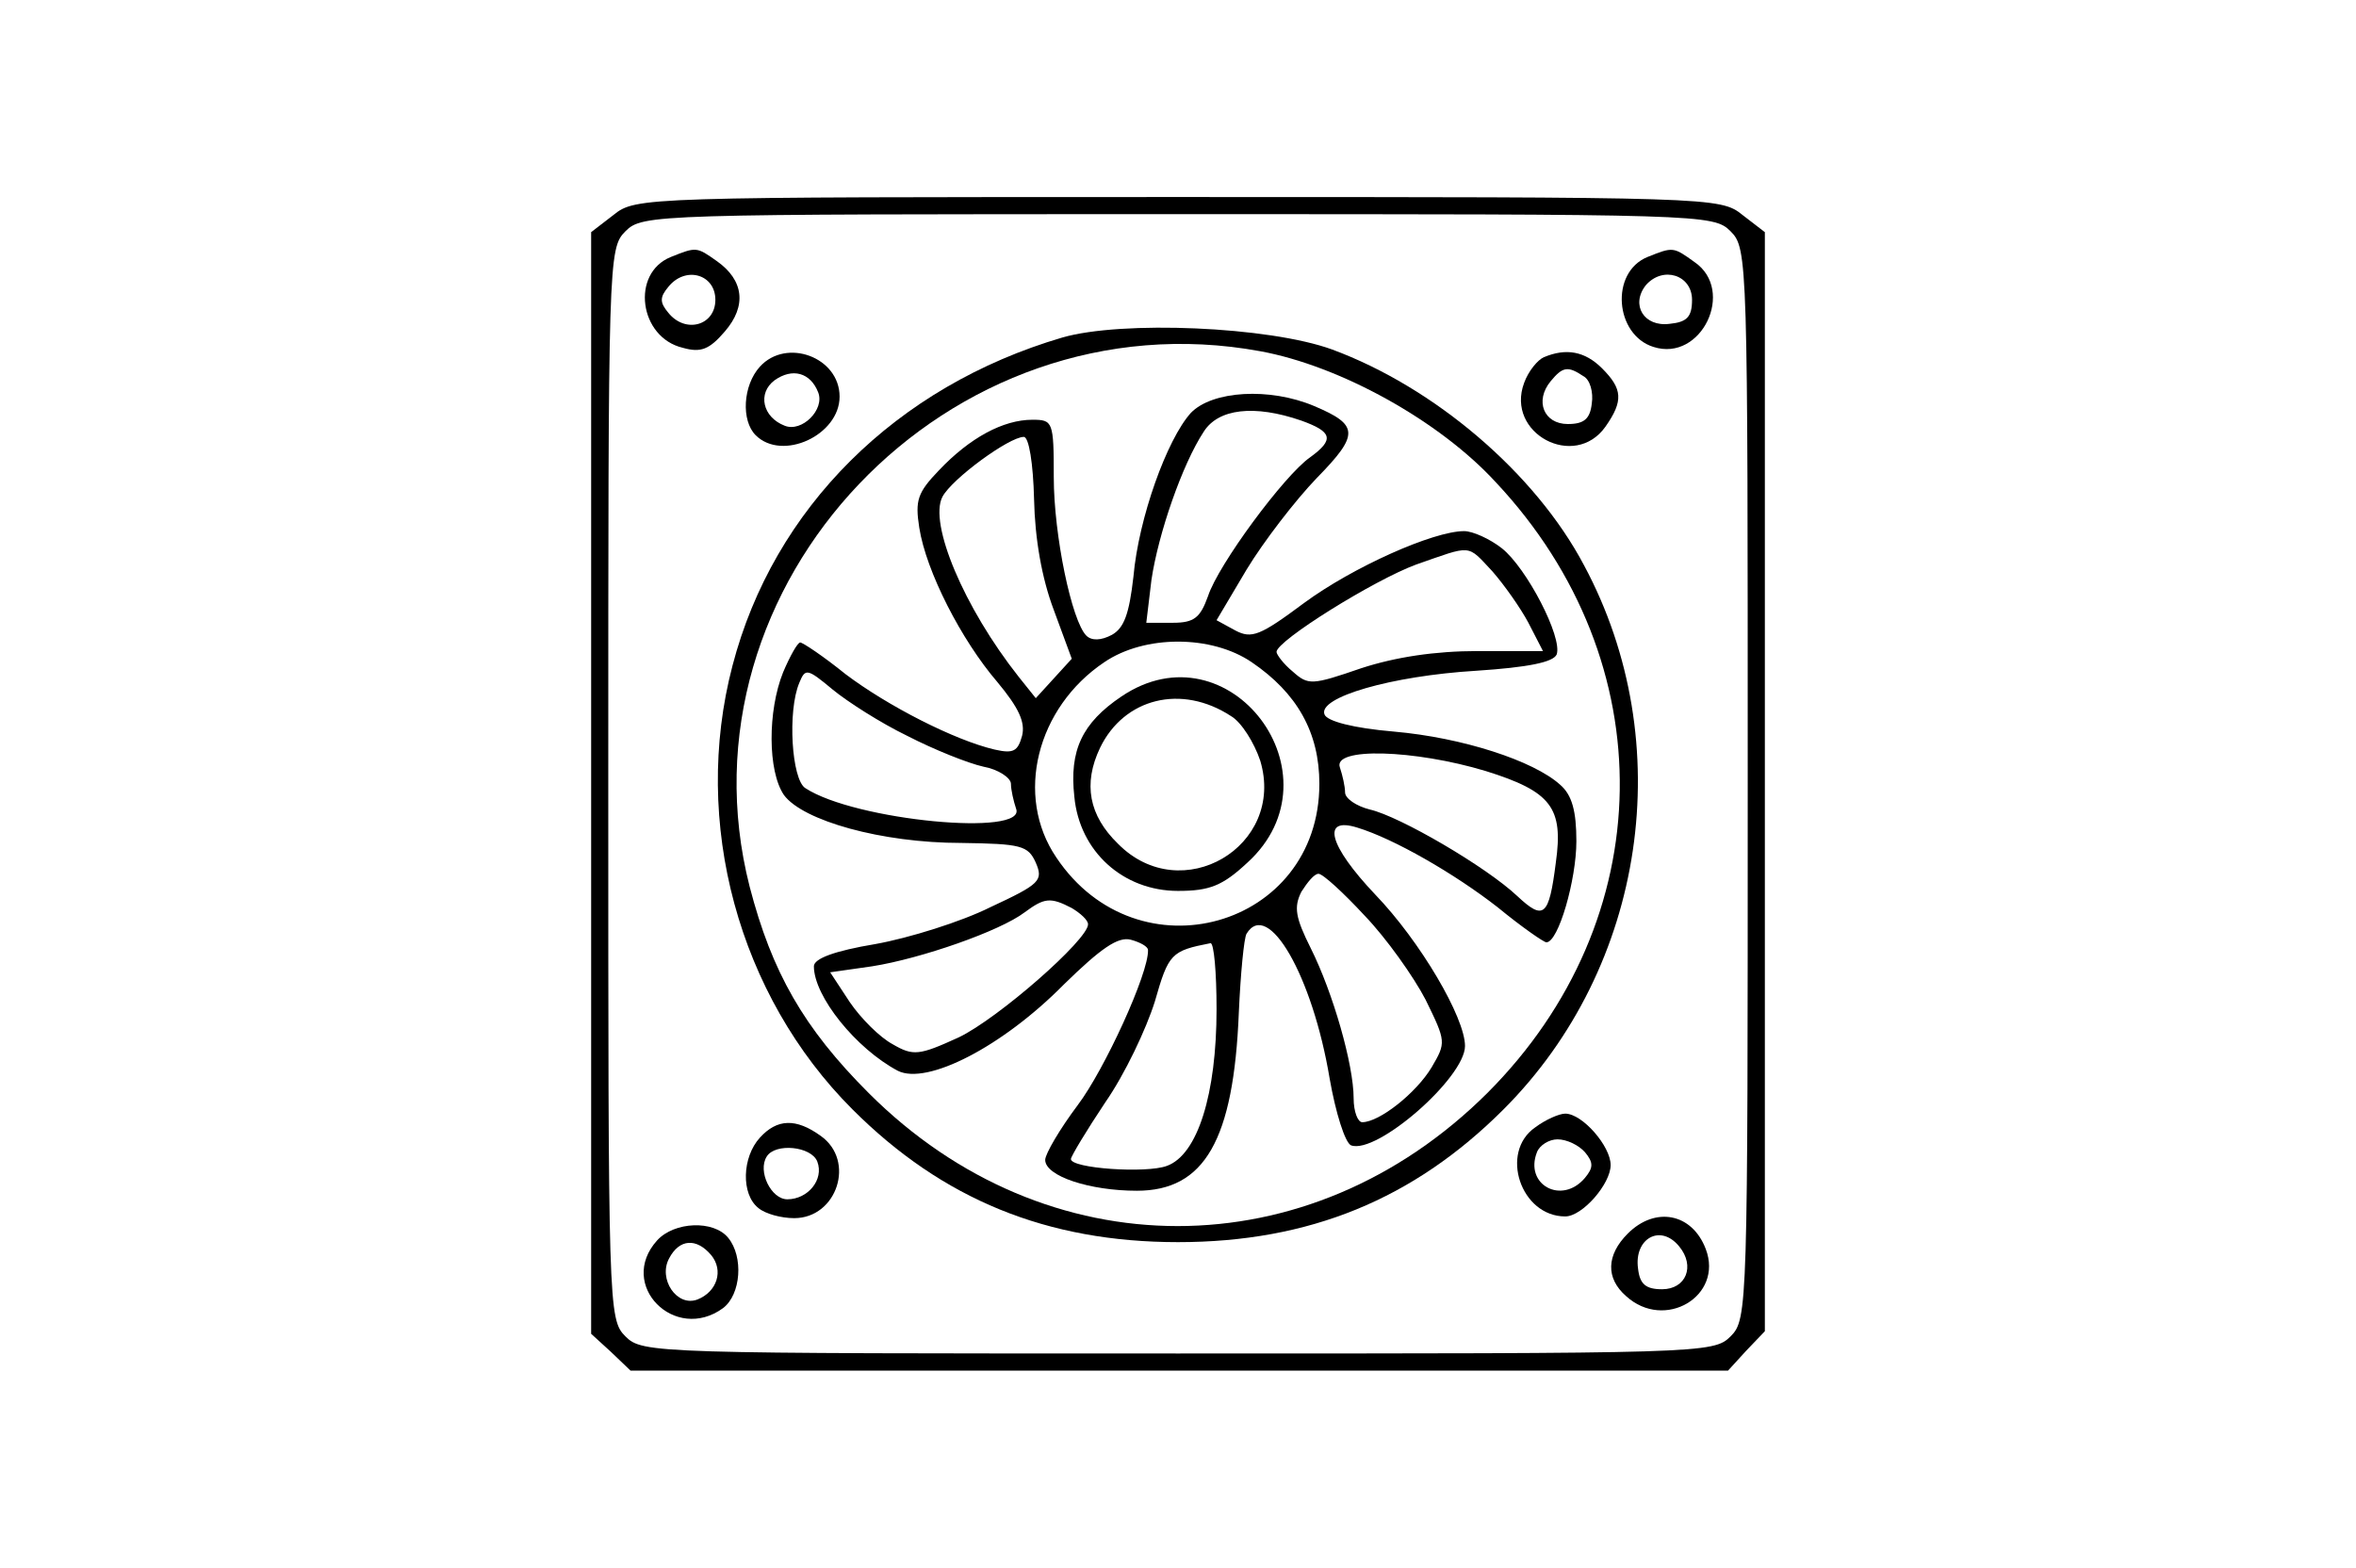 <?xml version="1.0" standalone="no"?>
<!DOCTYPE svg PUBLIC "-//W3C//DTD SVG 20010904//EN"
 "http://www.w3.org/TR/2001/REC-SVG-20010904/DTD/svg10.dtd">
<svg version="1.0" xmlns="http://www.w3.org/2000/svg"
 width="275pt" height="183pt" viewBox="0 0 275 183"
 preserveAspectRatio="xMidYMid meet">
<g transform="translate(0,183) scale(0.1,-0.1)"
fill="#000000" stroke="none">
<path d="M716 1579 l-26 -20 0 -643 0 -643 23 -21 23 -22 640 0 641 0 21 23
22 23 0 641 0 642 -26 20 c-26 21 -34 21 -659 21 -625 0 -633 0 -659 -21z
m1304 -19 c20 -20 20 -33 20 -645 0 -612 0 -625 -20 -645 -20 -20 -33 -20
-645 -20 -612 0 -625 0 -645 20 -20 20 -20 33 -20 645 0 612 0 625 20 645 20
20 33 20 645 20 612 0 625 0 645 -20z"/>
<path d="M783 1530 c-47 -19 -37 -94 14 -106 21 -6 31 -2 49 19 26 30 22 60
-9 82 -24 17 -24 17 -54 5z m52 -50 c0 -30 -35 -40 -55 -15 -10 12 -10 18 0
30 20 25 55 15 55 -15z"/>
<path d="M1923 1530 c-44 -18 -38 -91 7 -105 56 -18 96 66 48 99 -25 18 -25
18 -55 6z m52 -50 c0 -20 -6 -26 -26 -28 -30 -4 -46 22 -28 45 20 23 54 12 54
-17z"/>
<path d="M1240 1436 c-194 -57 -337 -199 -385 -383 -48 -183 7 -385 140 -518
105 -105 227 -155 380 -155 153 0 275 50 380 155 166 166 205 428 94 635 -57
108 -175 208 -294 252 -74 27 -246 34 -315 14z m231 -16 c93 -17 209 -81 275
-153 197 -210 192 -511 -10 -713 -208 -207 -515 -207 -722 0 -76 76 -113 141
-139 241 -90 353 232 692 596 625z"/>
<path d="M1390 1348 c-28 -31 -61 -123 -67 -191 -5 -44 -11 -60 -25 -68 -13
-7 -24 -7 -30 -1 -17 17 -38 117 -38 185 0 65 -1 67 -25 67 -34 0 -73 -21
-109 -59 -25 -26 -28 -35 -23 -67 8 -51 49 -131 91 -180 25 -30 33 -47 29 -63
-5 -18 -10 -21 -32 -16 -47 11 -125 51 -174 88 -26 21 -50 37 -53 37 -3 0 -12
-16 -20 -35 -18 -45 -18 -115 1 -143 22 -30 114 -56 207 -56 70 -1 78 -3 87
-23 9 -21 5 -25 -53 -52 -34 -17 -95 -36 -134 -43 -48 -8 -72 -17 -72 -26 0
-35 49 -96 98 -122 34 -17 122 28 194 101 43 42 63 56 78 52 11 -3 20 -8 20
-12 1 -27 -51 -140 -82 -181 -21 -28 -38 -57 -38 -64 0 -19 52 -36 107 -36 79
0 113 59 119 208 2 45 6 87 9 92 25 41 77 -49 97 -169 7 -40 18 -75 25 -78 30
-11 133 79 133 116 0 33 -52 122 -105 177 -54 57 -63 91 -21 78 43 -13 114
-54 164 -93 28 -23 54 -41 57 -41 14 0 35 73 35 118 0 35 -5 54 -19 66 -31 28
-114 55 -194 62 -47 4 -78 12 -81 20 -8 20 78 45 177 51 61 4 90 10 94 19 7
20 -35 101 -64 124 -14 11 -34 20 -44 20 -36 0 -130 -42 -187 -84 -51 -38 -61
-42 -80 -32 l-22 12 35 59 c20 33 57 81 82 107 50 51 49 62 -3 84 -52 22 -119
18 -144 -8z m129 -9 c36 -13 39 -22 10 -43 -30 -21 -107 -125 -119 -162 -9
-25 -16 -31 -41 -31 l-31 0 6 50 c8 54 36 135 61 173 17 27 59 32 114 13z
m-312 -92 c1 -46 9 -92 23 -129 l21 -57 -21 -23 -21 -23 -20 25 c-64 81 -105
179 -89 210 11 21 78 70 95 70 6 0 11 -31 12 -73z m535 -84 c14 -16 33 -43 42
-60 l17 -33 -76 0 c-50 0 -96 -7 -136 -20 -58 -20 -62 -20 -80 -4 -11 9 -19
20 -19 23 0 13 114 84 163 102 66 23 59 24 89 -8z m-281 -106 c53 -36 79 -82
79 -142 0 -168 -212 -228 -307 -86 -49 72 -23 175 56 228 47 32 125 32 172 0z
m-402 -86 c31 -16 71 -32 89 -36 17 -3 32 -13 32 -20 0 -7 3 -20 6 -29 13 -33
-188 -14 -246 24 -16 10 -21 90 -7 123 7 17 9 17 39 -8 17 -14 56 -39 87 -54z
m675 -41 c77 -24 91 -43 82 -107 -8 -63 -14 -68 -45 -39 -36 34 -137 93 -172
101 -16 4 -29 13 -29 20 0 7 -3 20 -6 29 -9 24 87 21 170 -4z m-141 -169 c25
-26 57 -71 71 -98 24 -49 24 -50 7 -79 -18 -30 -61 -64 -81 -64 -5 0 -10 12
-10 28 0 39 -24 123 -50 175 -18 36 -20 48 -11 66 7 11 15 21 20 21 5 0 29
-22 54 -49z m-342 9 c10 -6 19 -14 19 -19 0 -18 -105 -110 -151 -132 -46 -21
-53 -22 -77 -8 -15 8 -37 30 -50 49 l-23 35 49 7 c57 9 149 41 178 63 23 17
30 18 55 5z m169 -118 c0 -99 -22 -170 -58 -183 -24 -9 -112 -3 -112 8 0 3 18
33 40 66 23 33 48 86 58 118 16 56 19 59 65 68 4 0 7 -34 7 -77z"/>
<path d="M1309 1017 c-46 -31 -61 -63 -55 -117 6 -64 57 -110 121 -110 37 0
52 6 81 33 112 102 -21 279 -147 194z m128 -23 c12 -7 27 -31 34 -52 30 -100
-92 -172 -166 -97 -34 33 -41 70 -21 112 28 58 95 75 153 37z"/>
<path d="M887 1402 c-20 -22 -22 -63 -5 -80 31 -31 98 0 98 45 0 46 -62 69
-93 35z m68 -30 c8 -20 -19 -47 -39 -39 -26 10 -32 38 -12 53 21 15 42 9 51
-14z"/>
<path d="M1802 1413 c-7 -3 -18 -16 -23 -30 -22 -59 59 -102 95 -51 21 30 20
44 -4 68 -20 20 -42 24 -68 13z m46 -22 c8 -4 12 -19 10 -32 -2 -18 -9 -24
-28 -24 -28 0 -39 27 -20 50 14 17 20 18 38 6z"/>
<path d="M1792 514 c-42 -29 -17 -104 35 -104 20 0 53 38 53 60 0 22 -33 60
-53 60 -7 0 -23 -7 -35 -16z m58 -29 c10 -12 10 -18 0 -30 -27 -32 -71 -8 -56
30 3 8 14 15 24 15 11 0 25 -7 32 -15z"/>
<path d="M887 502 c-21 -23 -22 -66 -2 -82 8 -7 27 -12 42 -12 50 0 72 67 31
96 -29 21 -51 20 -71 -2z m67 -28 c8 -21 -11 -44 -35 -44 -19 0 -35 33 -24 50
10 16 52 12 59 -6z"/>
<path d="M1900 390 c-25 -25 -26 -52 -2 -73 45 -41 114 0 93 55 -16 42 -59 50
-91 18z m60 -15 c19 -23 8 -50 -20 -50 -19 0 -26 6 -28 24 -5 35 26 53 48 26z"/>
<path d="M767 382 c-47 -52 21 -120 77 -79 21 16 24 60 6 82 -17 21 -63 19
-83 -3z m63 -17 c15 -18 7 -43 -16 -52 -24 -9 -46 24 -33 48 12 23 32 24 49 4z"/>
</g>
</svg>
